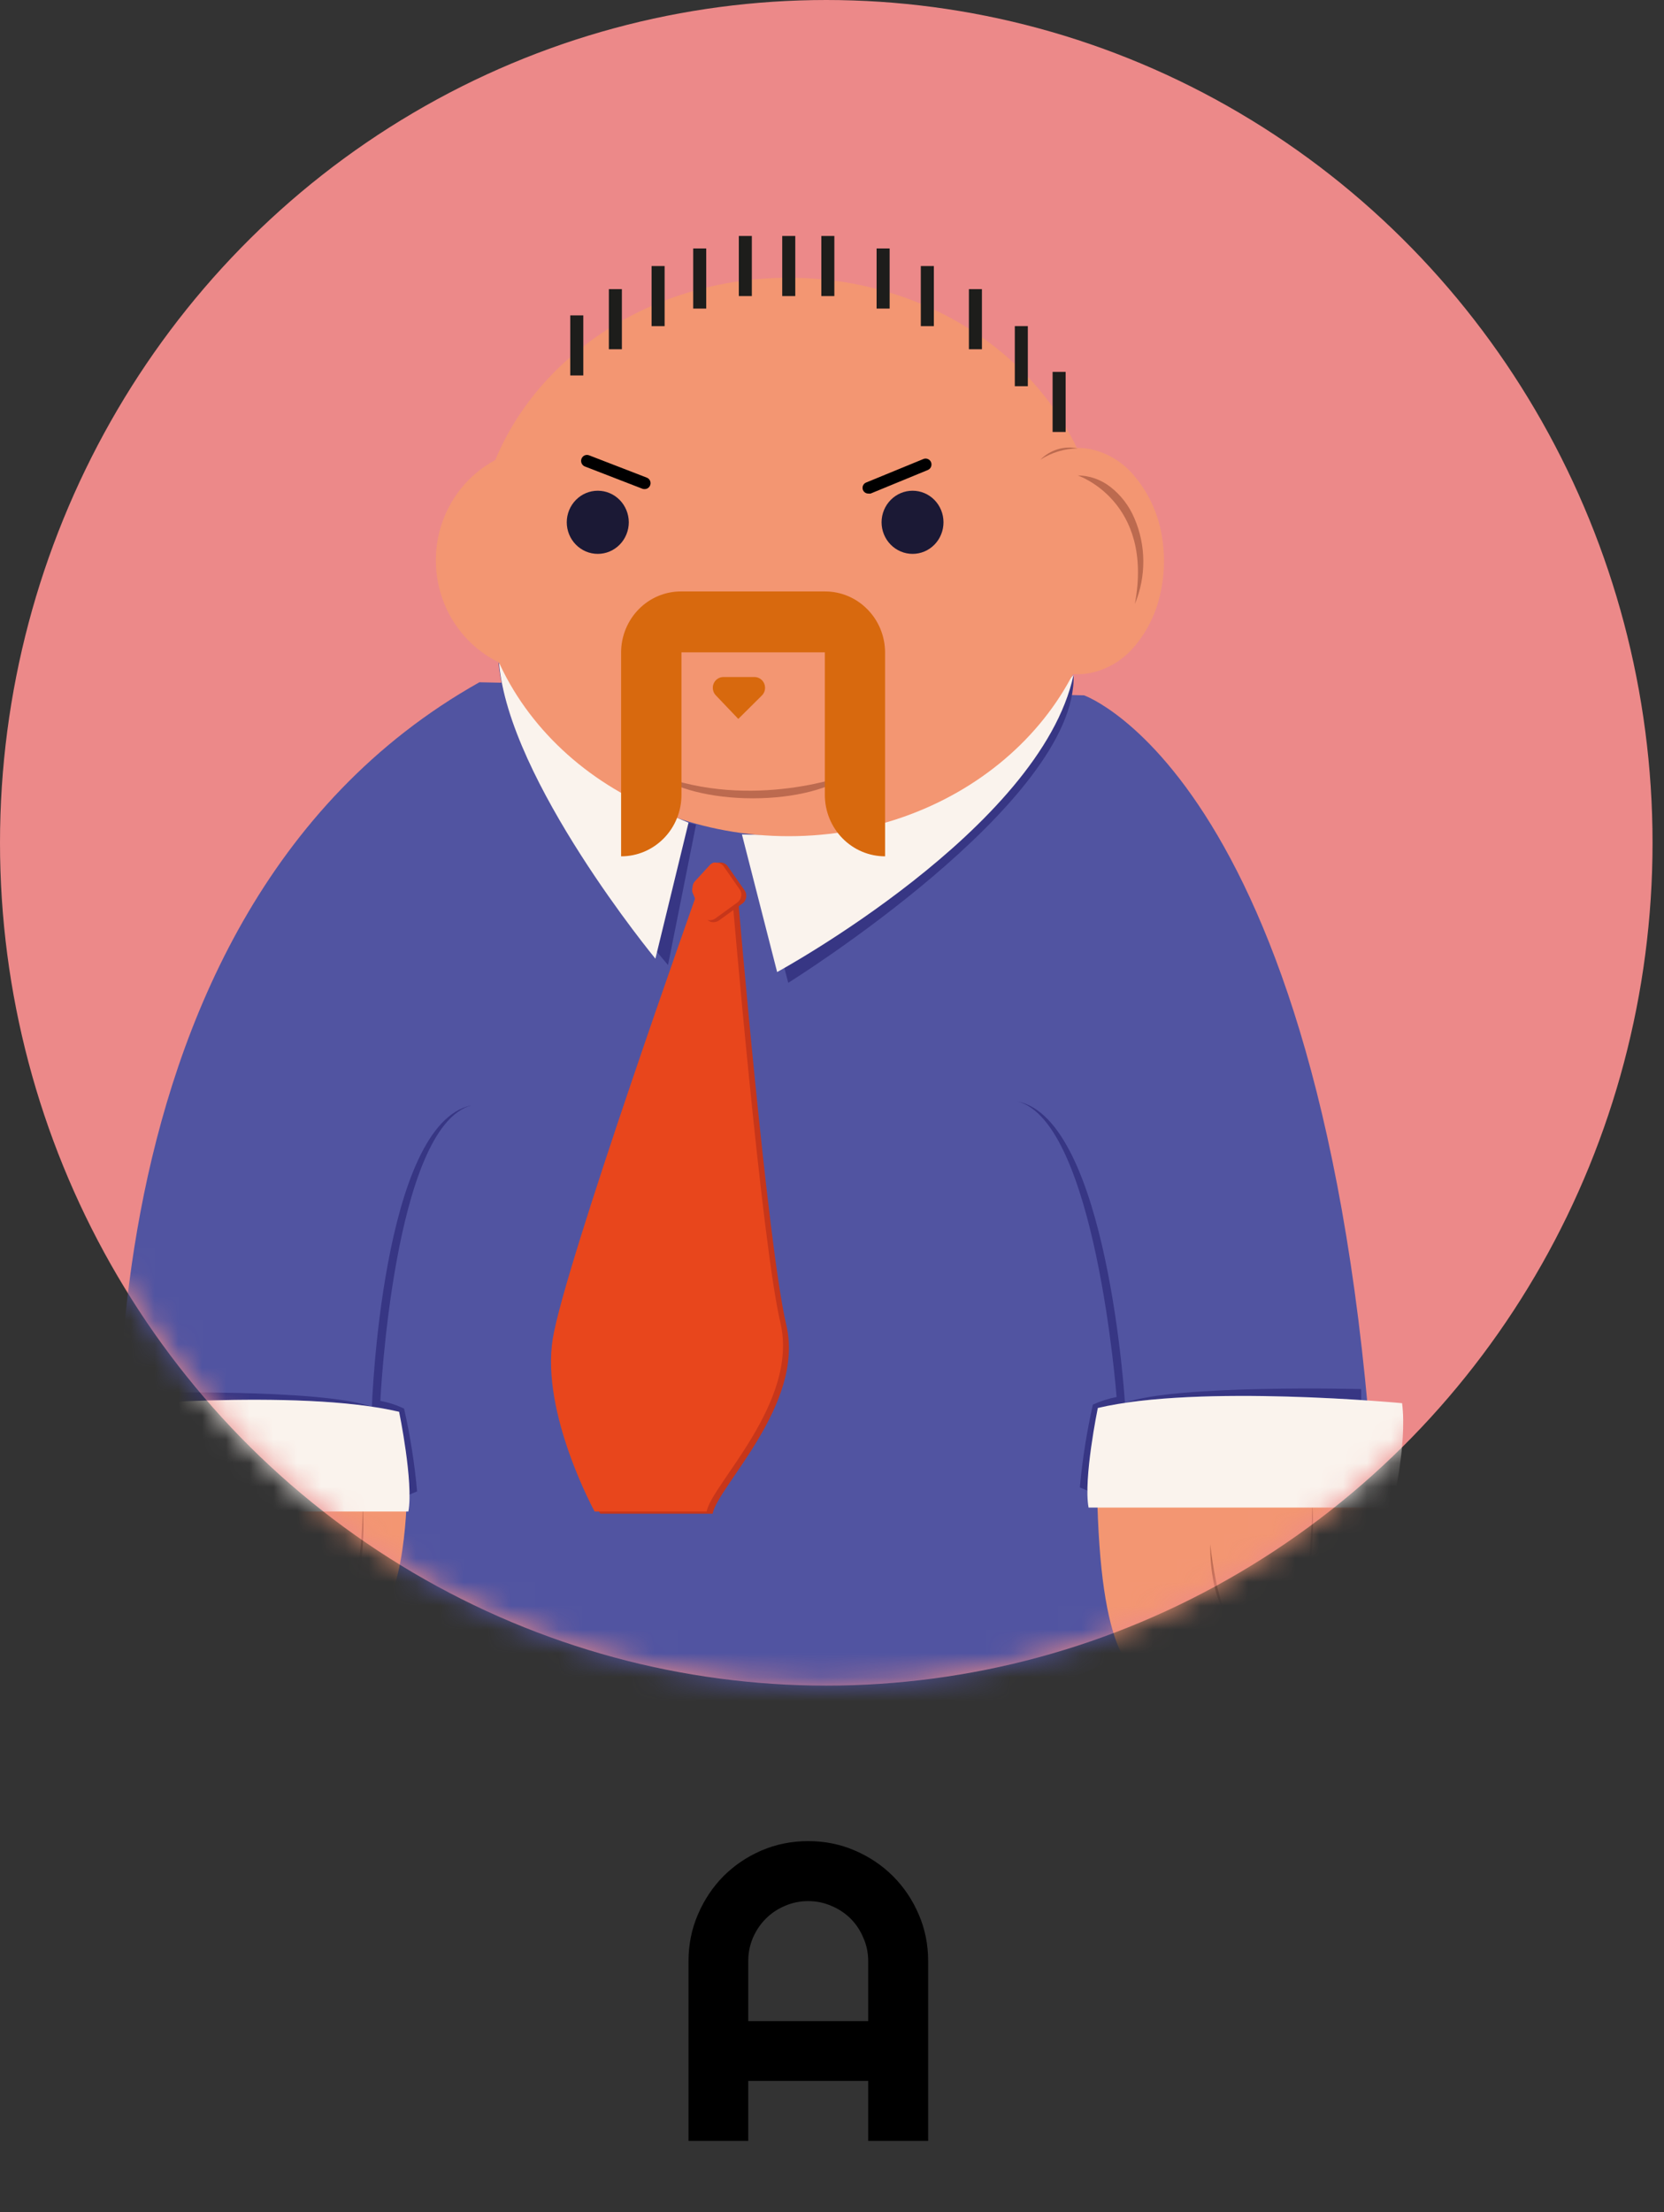 <svg width="70" height="93" viewBox="0 0 70 93" fill="none" xmlns="http://www.w3.org/2000/svg">
<rect x="0" y="0" width="70" height="93" fill="#333333" stroke="none"/>
<ellipse cx="34.759" cy="35.43" rx="34.759" ry="35.43" fill="#EC8989"/>
<mask id="mask0_416_10" style="mask-type:alpha" maskUnits="userSpaceOnUse" x="0" y="0" width="70" height="71">
<path d="M69.518 35.43C69.518 54.997 53.956 70.859 34.759 70.859C15.562 70.859 0 54.997 0 35.43C0 15.862 15.562 0 34.759 0C53.956 0 69.518 15.862 69.518 35.43Z" fill="#EC8989"/>
</mask>
<g mask="url(#mask0_416_10)">
<path d="M5.151 65.638C5.151 65.638 2.165 38.795 20.167 28.681L45.6 29.23C45.6 29.23 56.472 33.02 57.931 64.972L32.703 75.92L5.151 65.638Z" fill="#5154A1"/>
<path d="M45.163 28.37C45.163 28.37 39.333 35.883 31.656 35.525L33.159 41.316C33.159 41.316 45.338 33.747 45.163 28.37Z" fill="#373684"/>
<path d="M45.162 28.37C45.162 28.37 38.889 35.435 31.211 35.078L32.692 40.863C32.692 40.863 43.769 34.843 45.162 28.37Z" fill="#FAF3ED"/>
<path d="M29.281 34.661L28.102 40.569C28.102 40.569 21.384 32.811 20.973 27.842C20.968 27.842 26.742 34.264 29.281 34.661Z" fill="#373684"/>
<path d="M28.964 34.583L27.571 40.301C27.571 40.301 21.385 32.805 20.99 27.842C22.895 30.88 25.683 33.236 28.964 34.583Z" fill="#FAF3ED"/>
<path d="M31.047 37.752C31.047 37.752 32.287 52.358 33.077 55.695C33.866 59.032 30.198 62.48 29.978 63.632H25.251C25.251 63.632 22.986 59.49 23.491 56.365C23.995 53.241 29.6 37.567 29.6 37.567L31.047 37.752Z" fill="#C7361A"/>
<path d="M30.8 37.661C30.8 37.661 32.039 52.267 32.829 55.603C33.618 58.941 29.944 62.389 29.725 63.541H25.014C25.014 63.541 22.744 59.399 23.254 56.274C23.764 53.15 29.347 37.471 29.347 37.471L30.8 37.661Z" fill="#E8461C"/>
<path d="M29.337 37.119L30.011 36.386C30.05 36.342 30.099 36.308 30.154 36.286C30.207 36.263 30.266 36.253 30.324 36.258C30.383 36.263 30.441 36.28 30.494 36.308C30.544 36.337 30.587 36.377 30.62 36.426L31.316 37.421C31.348 37.463 31.371 37.512 31.383 37.564C31.395 37.616 31.397 37.67 31.387 37.722C31.38 37.775 31.362 37.825 31.335 37.871C31.308 37.916 31.271 37.955 31.228 37.985L30.252 38.69C30.205 38.724 30.151 38.747 30.093 38.757C30.036 38.77 29.976 38.77 29.918 38.757C29.861 38.74 29.809 38.711 29.764 38.673C29.719 38.633 29.683 38.583 29.66 38.527L29.26 37.56C29.238 37.486 29.238 37.406 29.26 37.331C29.264 37.254 29.291 37.18 29.337 37.119V37.119Z" fill="#C7361A"/>
<path d="M29.21 37.073L29.862 36.363C29.901 36.322 29.948 36.29 30 36.268C30.053 36.254 30.11 36.254 30.164 36.268C30.22 36.269 30.275 36.285 30.323 36.313C30.374 36.341 30.417 36.382 30.449 36.43L31.118 37.392C31.147 37.432 31.168 37.478 31.179 37.526C31.189 37.576 31.189 37.627 31.179 37.677C31.171 37.729 31.152 37.779 31.124 37.822C31.099 37.866 31.065 37.904 31.025 37.934L30.093 38.61C30.045 38.643 29.991 38.666 29.934 38.677C29.878 38.689 29.82 38.689 29.764 38.677C29.709 38.661 29.659 38.632 29.616 38.594C29.572 38.556 29.538 38.508 29.517 38.454L29.133 37.52C29.111 37.449 29.111 37.373 29.133 37.302C29.135 37.22 29.162 37.14 29.21 37.073V37.073Z" fill="#E8461C"/>
<path d="M23.002 28.314C22.389 28.314 21.781 28.191 21.215 27.951C20.648 27.712 20.134 27.361 19.7 26.919C19.267 26.477 18.923 25.951 18.689 25.374C18.455 24.796 18.334 24.177 18.335 23.552C18.335 22.29 18.827 21.08 19.702 20.188C20.577 19.296 21.764 18.795 23.002 18.795C24.24 18.795 25.428 19.296 26.304 20.188C27.18 21.08 27.673 22.29 27.674 23.552C27.674 24.815 27.182 26.026 26.306 26.919C25.43 27.812 24.241 28.314 23.002 28.314V28.314Z" fill="#F39672"/>
<path d="M41.718 23.591C41.714 22.694 41.913 21.808 42.299 21.003C42.639 20.276 43.181 19.665 43.857 19.248C44.466 18.877 45.189 18.747 45.886 18.884C46.614 19.043 47.267 19.449 47.739 20.036C48.288 20.692 48.665 21.478 48.836 22.322C49.021 23.212 49.008 24.132 48.798 25.016C48.61 25.848 48.217 26.617 47.657 27.252C47.162 27.81 46.498 28.182 45.771 28.308C45.631 28.331 45.49 28.342 45.348 28.342C45.112 28.343 44.876 28.313 44.647 28.253C43.769 27.993 43.02 27.404 42.552 26.604C42.001 25.699 41.712 24.655 41.718 23.591V23.591Z" fill="#F39672"/>
<path d="M33.181 35.152C25.904 35.152 20.02 29.904 20.02 23.414C20.02 16.924 25.92 11.676 33.181 11.676C40.442 11.676 46.342 16.924 46.342 23.414C46.342 29.904 40.458 35.152 33.181 35.152Z" fill="#F39672"/>
<path d="M36.53 20.748C36.561 20.753 36.593 20.753 36.624 20.748L39.031 19.758C39.091 19.733 39.139 19.686 39.165 19.625C39.19 19.564 39.192 19.496 39.168 19.434C39.144 19.373 39.097 19.324 39.037 19.298C38.978 19.272 38.91 19.27 38.85 19.294L36.437 20.284C36.407 20.295 36.379 20.313 36.356 20.336C36.333 20.359 36.315 20.387 36.302 20.417C36.29 20.447 36.284 20.48 36.285 20.513C36.285 20.546 36.292 20.578 36.306 20.608C36.326 20.651 36.358 20.687 36.398 20.712C36.438 20.737 36.484 20.749 36.53 20.748V20.748Z" fill="black"/>
<path d="M27.121 20.56C27.171 20.56 27.22 20.545 27.261 20.516C27.302 20.487 27.334 20.446 27.351 20.398C27.363 20.368 27.368 20.335 27.367 20.303C27.366 20.27 27.359 20.238 27.345 20.208C27.332 20.179 27.313 20.152 27.29 20.13C27.266 20.108 27.239 20.091 27.209 20.079L24.779 19.14C24.718 19.117 24.651 19.119 24.591 19.146C24.531 19.173 24.485 19.224 24.461 19.286C24.438 19.348 24.44 19.417 24.467 19.478C24.494 19.539 24.543 19.586 24.604 19.61L27.033 20.549C27.062 20.558 27.091 20.562 27.121 20.56V20.56Z" fill="black"/>
<path d="M25.147 23.284C24.975 23.284 24.806 23.25 24.647 23.183C24.489 23.116 24.345 23.018 24.224 22.894C24.103 22.771 24.006 22.624 23.941 22.463C23.875 22.301 23.842 22.128 23.842 21.954C23.843 21.602 23.981 21.265 24.226 21.017C24.47 20.768 24.802 20.629 25.147 20.629C25.492 20.629 25.823 20.768 26.068 21.017C26.312 21.265 26.45 21.602 26.452 21.954C26.452 22.128 26.418 22.301 26.352 22.463C26.287 22.624 26.191 22.771 26.07 22.894C25.948 23.018 25.805 23.116 25.646 23.183C25.488 23.25 25.318 23.284 25.147 23.284V23.284Z" fill="#1B1935"/>
<path d="M38.39 23.284C38.044 23.284 37.712 23.144 37.467 22.894C37.222 22.645 37.085 22.306 37.085 21.954C37.086 21.602 37.224 21.265 37.469 21.017C37.714 20.768 38.045 20.629 38.39 20.629C38.735 20.629 39.065 20.768 39.309 21.017C39.553 21.265 39.69 21.602 39.69 21.954C39.691 22.128 39.657 22.301 39.592 22.462C39.528 22.624 39.432 22.77 39.311 22.894C39.19 23.018 39.047 23.116 38.889 23.183C38.731 23.25 38.561 23.284 38.39 23.284V23.284Z" fill="#1B1935"/>
<path d="M47.74 25.392C47.979 24.819 48.1 24.203 48.096 23.581C48.093 22.96 47.964 22.348 47.718 21.781C47.498 21.262 47.15 20.809 46.709 20.467C46.315 20.16 45.834 19.992 45.338 19.986C45.338 19.986 48.552 21.065 47.74 25.392Z" fill="#BC6A4F"/>
<path d="M45.338 18.852C44.783 18.857 44.239 19.02 43.77 19.322C43.973 19.117 44.222 18.968 44.496 18.886C44.77 18.804 45.059 18.792 45.338 18.852V18.852Z" fill="#BC6A4F"/>
<path d="M27.581 32.537C28.355 33.146 29.895 33.56 31.672 33.56C33.449 33.56 34.962 33.146 35.763 32.537C35.763 32.537 31.656 34.119 27.581 32.537Z" fill="#BC6A4F"/>
<path d="M39.285 11.184H38.736V13.71H39.285V11.184Z" fill="#1D1D1B"/>
<path d="M41.307 12.155H40.759V14.682H41.307V12.155Z" fill="#1D1D1B"/>
<path d="M43.238 13.709H42.69V16.235H43.238V13.709Z" fill="#1D1D1B"/>
<path d="M44.829 15.633H44.28V18.159H44.829V15.633Z" fill="#1D1D1B"/>
<path d="M37.425 10.445H36.876V12.972H37.425V10.445Z" fill="#1D1D1B"/>
<path d="M35.099 9.92H34.551V12.446H35.099V9.92Z" fill="#1D1D1B"/>
<path d="M33.455 9.92H32.906V12.446H33.455V9.92Z" fill="#1D1D1B"/>
<path d="M31.628 9.92H31.08V12.446H31.628V9.92Z" fill="#1D1D1B"/>
<path d="M29.709 10.445H29.161V12.972H29.709V10.445Z" fill="#1D1D1B"/>
<path d="M27.959 11.184H27.41V13.71H27.959V11.184Z" fill="#1D1D1B"/>
<path d="M26.161 12.155H25.613V14.682H26.161V12.155Z" fill="#1D1D1B"/>
<path d="M24.538 13.258H23.989V15.784H24.538V13.258Z" fill="#1D1D1B"/>
<path d="M36.487 25.612C36.016 25.133 35.377 24.863 34.71 24.863H28.645C28.315 24.863 27.988 24.929 27.684 25.057C27.379 25.186 27.102 25.374 26.869 25.612C26.397 26.093 26.13 26.744 26.128 27.423V35.998C26.461 35.999 26.791 35.932 27.099 35.803C27.407 35.673 27.687 35.483 27.923 35.243C28.159 35.004 28.346 34.719 28.474 34.405C28.602 34.091 28.667 33.755 28.667 33.415V27.423H34.699V33.415C34.699 34.1 34.966 34.757 35.441 35.242C35.917 35.726 36.561 35.998 37.233 35.998V27.423C37.231 27.086 37.165 26.753 37.037 26.442C36.909 26.131 36.722 25.849 36.487 25.612V25.612Z" fill="#D8690E"/>
<path d="M30.427 28.461H31.743C31.831 28.462 31.917 28.489 31.99 28.539C32.063 28.59 32.119 28.661 32.152 28.744C32.185 28.828 32.193 28.919 32.175 29.007C32.157 29.095 32.113 29.175 32.05 29.238L31.058 30.222L30.109 29.227C30.049 29.163 30.009 29.082 29.993 28.995C29.977 28.908 29.987 28.819 30.021 28.737C30.055 28.656 30.111 28.586 30.183 28.537C30.256 28.488 30.34 28.462 30.427 28.461V28.461Z" fill="#D8690E"/>
<path d="M15.644 59.137C15.644 59.137 16.565 63.295 16.543 63.211C16.857 63.002 17.194 62.829 17.546 62.697C17.441 61.525 17.258 60.362 16.998 59.215C16.68 59.064 16.345 58.955 16 58.891C16 58.891 16.548 47.337 19.839 46.465C16.06 47.219 15.644 59.137 15.644 59.137Z" fill="#373684"/>
<path d="M15.643 59.139C12.54 58.675 8.12 58.865 5.712 59.021V58.557C5.712 58.557 13.499 58.356 15.643 59.139Z" fill="#373684"/>
<path d="M47.323 58.969C47.323 58.969 46.407 63.133 46.424 63.044C46.111 62.835 45.776 62.662 45.426 62.529C45.533 61.358 45.716 60.194 45.974 59.047C46.293 58.9 46.628 58.793 46.972 58.728C46.972 58.728 46.095 47.169 42.81 46.303C46.594 47.069 47.323 58.969 47.323 58.969Z" fill="#373684"/>
<path d="M47.324 58.969C50.433 58.511 54.853 58.695 57.261 58.852V58.394C57.261 58.394 49.485 58.192 47.324 58.969Z" fill="#373684"/>
<g clip-path="url(#clip0_416_10)">
<path d="M17.101 63.255C17.101 63.255 16.919 69.636 14.655 67.612C14.655 67.612 13.509 70.799 12.129 68.335C12.129 68.335 10.803 71.95 9.631 68.19C9.631 68.19 8.094 72.896 6.534 67.756C6.534 67.756 1.588 76.342 1.198 63.255L17.101 63.255Z" fill="#F39672"/>
<path d="M15.259 63.255C15.26 64.868 15.043 66.423 14.651 67.611C14.651 67.611 15.441 66.346 15.259 63.255Z" fill="#BC6A4F"/>
<path d="M12.527 63.255C12.651 66.804 12.129 68.334 12.129 68.334C12.129 68.334 12.919 67.038 12.527 63.255Z" fill="#BC6A4F"/>
<path d="M10.242 63.255C10.205 65.025 9.993 66.732 9.63 68.189C9.865 67.56 10.043 66.784 10.149 65.926C10.255 65.069 10.287 64.153 10.242 63.255Z" fill="#BC6A4F"/>
<path d="M5.943 64.912C6.059 65.972 6.261 66.945 6.532 67.756C6.35 67.476 6.199 67.063 6.095 66.562C5.991 66.061 5.939 65.49 5.943 64.912V64.912Z" fill="#BC6A4F"/>
</g>
<g clip-path="url(#clip1_416_10)">
<path d="M62.069 63.255C62.069 63.255 61.887 69.636 59.623 67.612C59.623 67.612 58.477 70.799 57.097 68.335C57.097 68.335 55.771 71.95 54.599 68.19C54.599 68.19 53.063 72.896 51.503 67.756C51.503 67.756 46.556 76.342 46.166 63.255L62.069 63.255Z" fill="#F39672"/>
<path d="M60.228 63.255C60.228 64.868 60.011 66.423 59.619 67.611C59.619 67.611 60.41 66.346 60.228 63.255Z" fill="#BC6A4F"/>
<path d="M57.496 63.255C57.619 66.804 57.097 68.334 57.097 68.334C57.097 68.334 57.888 67.038 57.496 63.255Z" fill="#BC6A4F"/>
<path d="M55.21 63.255C55.173 65.025 54.962 66.732 54.599 68.189C54.834 67.56 55.011 66.784 55.117 65.926C55.224 65.069 55.255 64.153 55.21 63.255Z" fill="#BC6A4F"/>
<path d="M50.911 64.912C51.027 65.972 51.229 66.945 51.501 67.756C51.318 67.476 51.167 67.063 51.063 66.562C50.96 66.061 50.907 65.49 50.911 64.912V64.912Z" fill="#BC6A4F"/>
</g>
<path d="M4.413 63.541C4.413 63.541 3.766 60.925 3.991 59.148C3.991 59.148 12.545 58.343 16.79 59.349C16.79 59.349 17.404 62.322 17.179 63.541H4.413Z" fill="#FAF3ED"/>
<path d="M58.559 63.375C58.559 63.375 59.207 60.765 58.982 58.987C58.982 58.987 50.427 58.182 46.182 59.189C46.182 59.189 45.568 62.162 45.793 63.375H58.559Z" fill="#FAF3ED"/>
</g>
<path d="M36.523 84.964V82.441C36.523 82.096 36.455 81.77 36.32 81.466C36.191 81.155 36.013 80.886 35.784 80.657C35.556 80.429 35.286 80.25 34.976 80.121C34.671 79.986 34.346 79.919 34 79.919C33.654 79.919 33.326 79.986 33.016 80.121C32.711 80.25 32.444 80.429 32.216 80.657C31.987 80.886 31.806 81.155 31.671 81.466C31.542 81.77 31.477 82.096 31.477 82.441V84.964H36.523ZM39.045 90H36.523V87.478H31.477V90H28.964V82.441C28.964 81.744 29.096 81.091 29.359 80.481C29.623 79.866 29.98 79.33 30.432 78.873C30.889 78.416 31.422 78.056 32.031 77.792C32.647 77.528 33.303 77.397 34 77.397C34.697 77.397 35.351 77.528 35.96 77.792C36.575 78.056 37.111 78.416 37.568 78.873C38.025 79.33 38.386 79.866 38.649 80.481C38.913 81.091 39.045 81.744 39.045 82.441V90Z" fill="black"/>
<defs>
<clipPath id="clip0_416_10">
<rect width="15.903" height="7.267" fill="white" transform="translate(17.101 70.522) rotate(-180)"/>
</clipPath>
<clipPath id="clip1_416_10">
<rect width="15.903" height="7.267" fill="white" transform="translate(62.069 70.522) rotate(-180)"/>
</clipPath>
</defs>
</svg>
